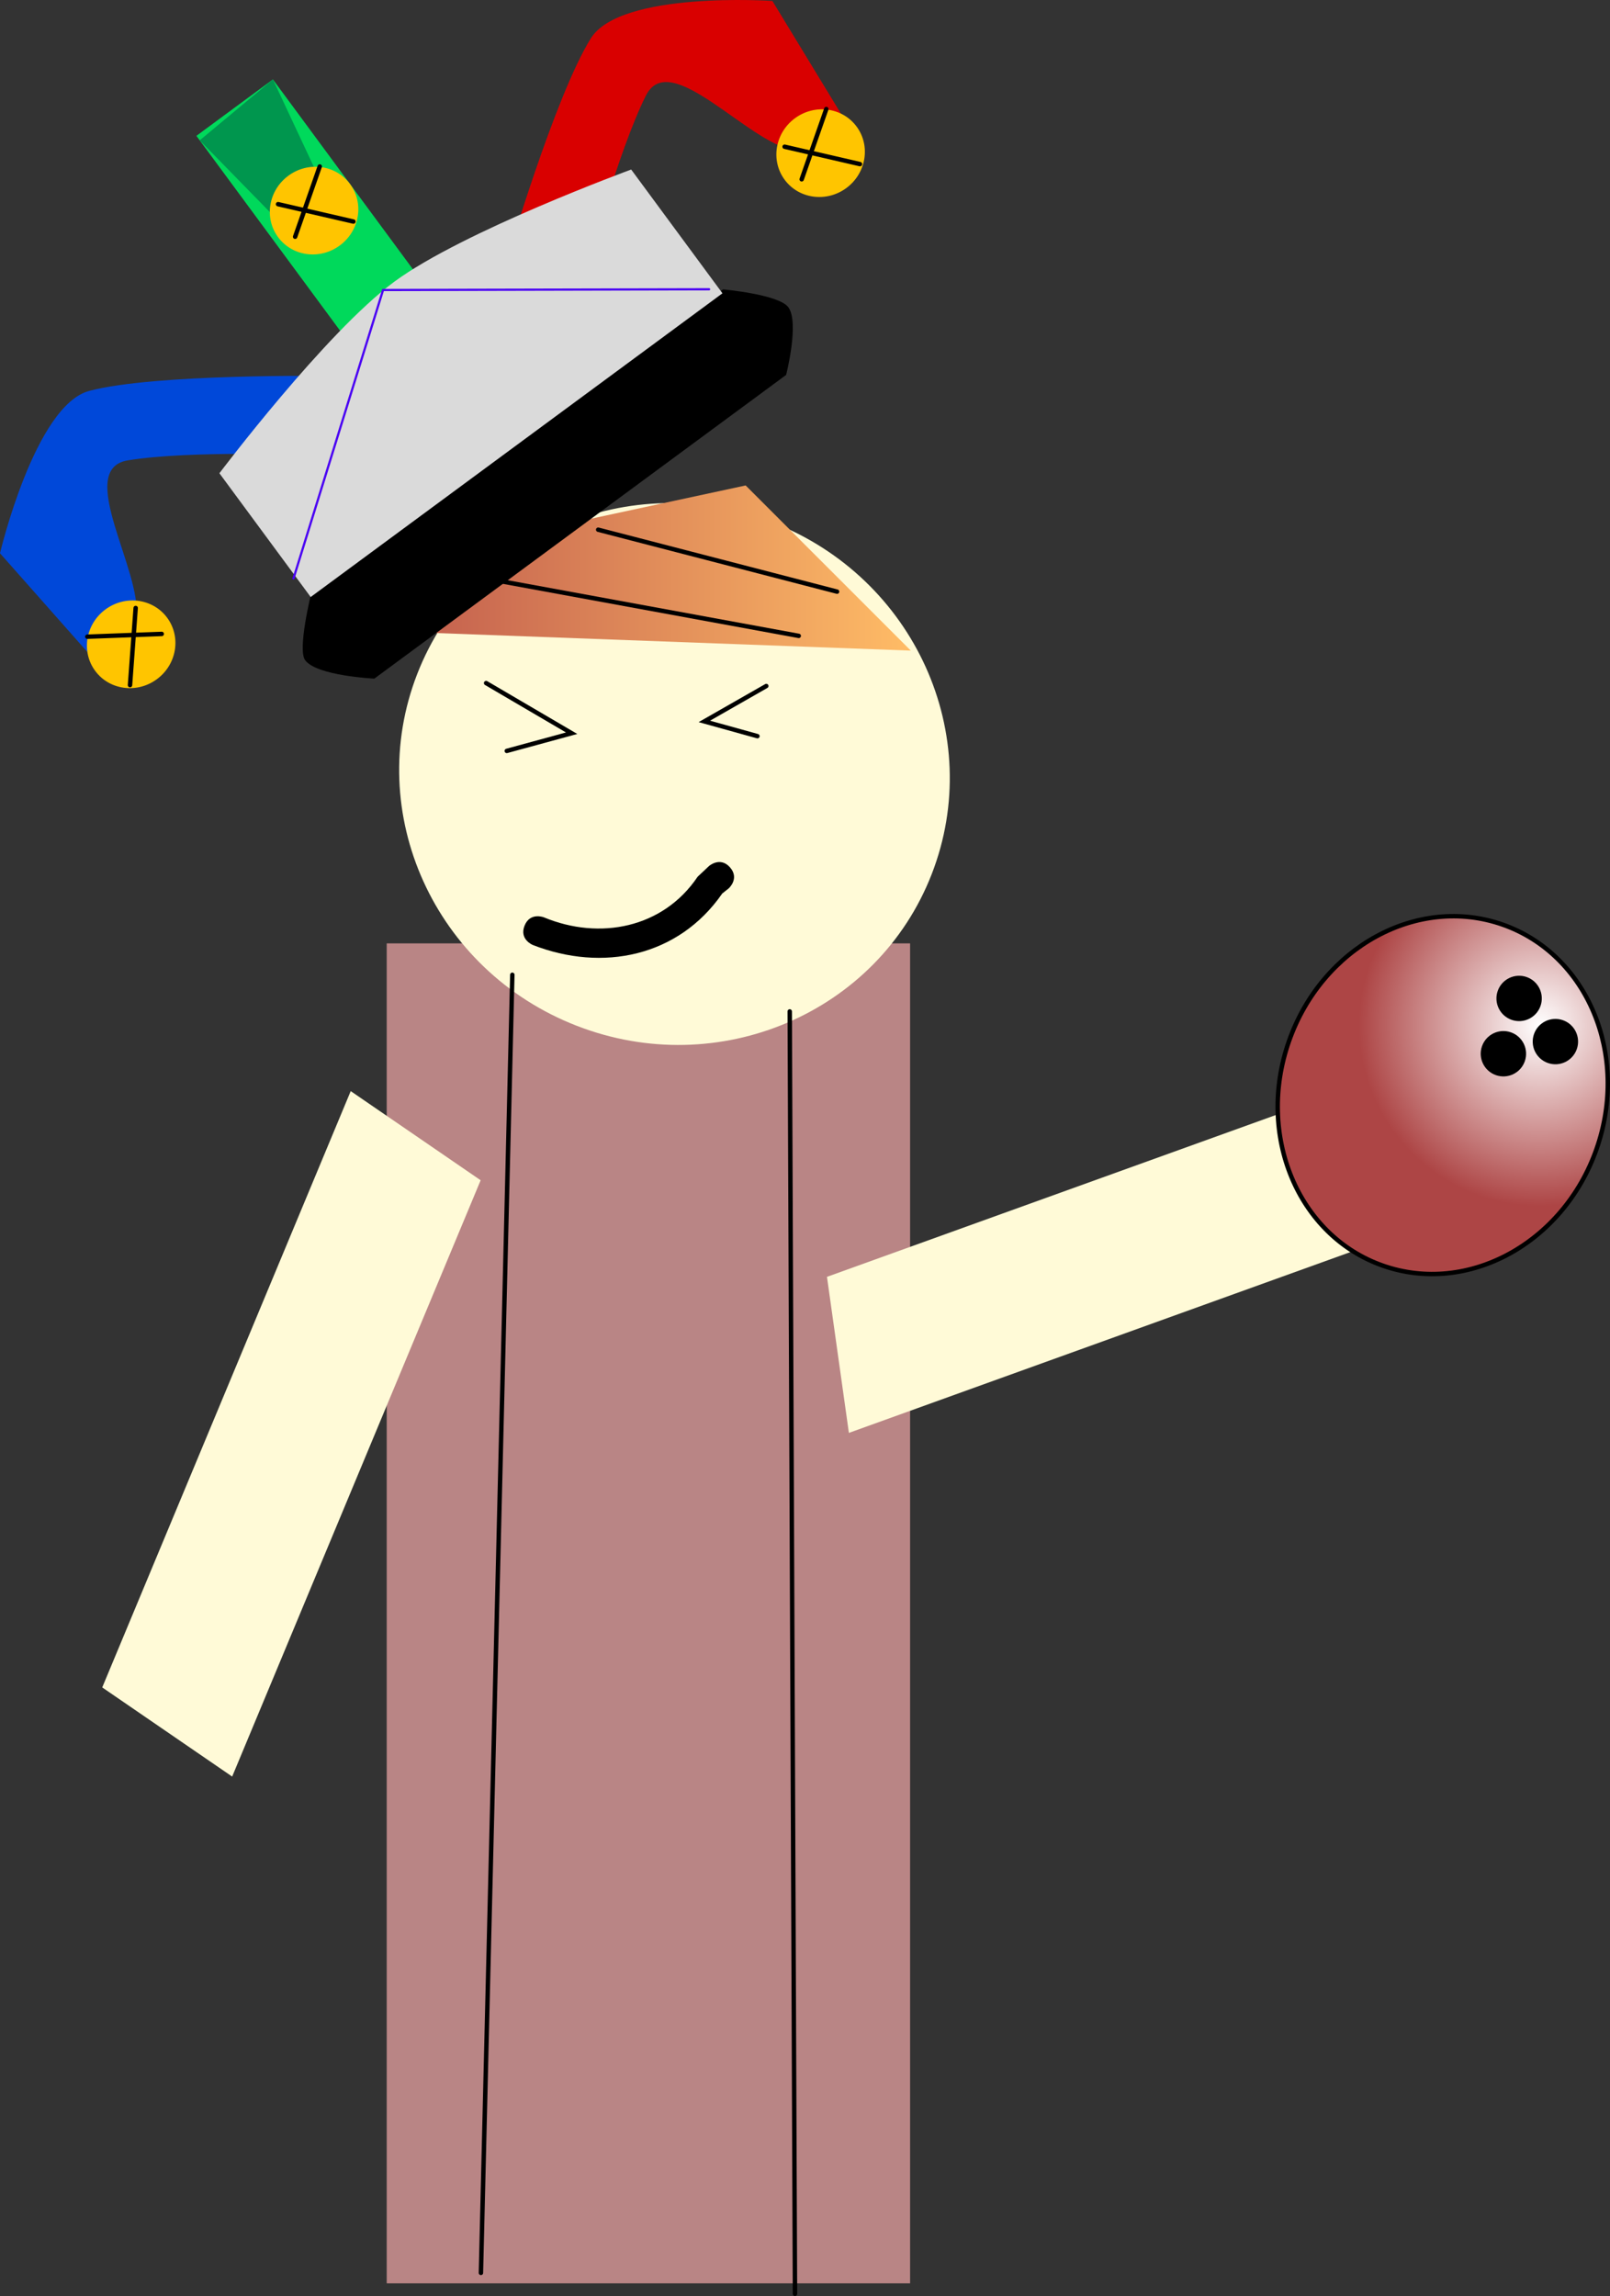 <svg version="1.1" xmlns="http://www.w3.org/2000/svg" xmlns:xlink="http://www.w3.org/1999/xlink" width="181.967" height="259.487" viewBox="0,0,181.967,259.487"><rect x="0" y="0" width="181.967" height="259.487" fill="#333333" stroke="none"/><defs><linearGradient x1="70.38" y1="159.156" x2="124.38" y2="159.156" gradientUnits="userSpaceOnUse" id="color-1"><stop offset="0" stop-color="#c6634f"></stop><stop offset="1" stop-color="#ffbc66"></stop></linearGradient><radialGradient cx="195.431" cy="210.854" r="20.427" gradientUnits="userSpaceOnUse" id="color-2"><stop offset="0" stop-color="#ffffff"></stop><stop offset="1" stop-color="#ad4545"></stop></radialGradient></defs><g transform="translate(-21.438,-94.958)"><g data-paper-data="{&quot;isPaintingLayer&quot;:true}" fill-rule="nonzero" stroke-linejoin="miter" stroke-miterlimit="10" stroke-dasharray="" stroke-dashoffset="0" style="mix-blend-mode: normal"><path d="M65.146,353.012v-151.436h59.155v151.436z" fill="#b98585" stroke="none" stroke-width="0" stroke-linecap="butt"></path><path d="M126.745,193.742c-6.11,15.711 -24.081,23.386 -40.139,17.141c-16.058,-6.245 -24.122,-24.044 -18.012,-39.755c6.11,-15.711 24.081,-23.386 40.139,-17.141c16.058,6.245 24.122,24.044 18.012,39.755z" fill="#fffad7" stroke="none" stroke-width="0" stroke-linecap="butt"></path><path d="M103.942,192.981c1.117,1.259 -0.141,2.376 -0.141,2.376l-0.735,0.585c-4.954,7.148 -13.526,8.888 -21.403,5.817c0,0 -1.562,-0.626 -0.936,-2.189c0.626,-1.562 2.189,-0.936 2.189,-0.936c6.286,2.611 13.459,1.224 17.372,-4.593l1.279,-1.203c0,0 1.259,-1.117 2.376,0.141z" fill="#000000" stroke="none" stroke-width="0.5" stroke-linecap="butt"></path><path d="M32.993,285.664l28.084,-67.392l14.685,10.075l-28.084,67.392z" fill="#fffad7" stroke="none" stroke-width="0" stroke-linecap="butt"></path><path d="M186.065,232.137l-68.683,24.761l-2.477,-17.636l68.683,-24.761z" fill="#fffad7" stroke="none" stroke-width="0" stroke-linecap="butt"></path><path d="M75.794,351.829l3.549,-146.704" fill="none" stroke="#000000" stroke-width="0.5" stroke-linecap="round"></path><path d="M110.696,209.266l0.592,144.929" fill="none" stroke="#000000" stroke-width="0.5" stroke-linecap="round"></path><path d="M70.38,166.489l4.333,-10l31,-6.667l18.667,18.667z" fill="url(#color-1)" stroke="none" stroke-width="NaN" stroke-linecap="butt"></path><path d="M75.38,160.156l36.333,6.667" fill="none" stroke="#000000" stroke-width="0.5" stroke-linecap="round"></path><path d="M89.046,154.823l27,7" fill="none" stroke="#000000" stroke-width="0.5" stroke-linecap="round"></path><g><path d="M63.747,171.654c0,0 -6.505,-0.302 -7.821,-2.085c-0.894,-1.212 0.693,-7.579 0.693,-7.579l46.541,-34.325c0,0 6.299,0.554 7.379,2.019c1.266,1.717 -0.251,7.646 -0.251,7.646z" fill="#000000" stroke="none" stroke-width="0" stroke-linecap="butt"></path><path d="M63.33,137.015l-19.695,-26.704l8.647,-6.377l19.695,26.704z" fill="#00d95b" stroke="none" stroke-width="0" stroke-linecap="butt"></path><path d="M87.688,125.549l-9.103,-0.786c0,0 5.545,-18.939 9.637,-25.479c3.371,-5.388 20.514,-4.219 20.514,-4.219l7.93,13.038c0,0 -3.781,4.094 -5.482,3.83c-5.22,-0.809 -14.012,-11.628 -16.744,-6.172c-3.178,6.347 -6.753,19.789 -6.753,19.789z" fill="#d90000" stroke="none" stroke-width="0" stroke-linecap="butt"></path><path d="M118.256,109.267c1.606,2.177 1.085,5.286 -1.162,6.943c-2.247,1.657 -5.371,1.236 -6.976,-0.941c-1.606,-2.177 -1.085,-5.286 1.162,-6.943c2.247,-1.657 5.371,-1.236 6.976,0.941z" fill="#ffc500" stroke="none" stroke-width="0" stroke-linecap="butt"></path><path d="M118.633,113.505l-8.517,-1.965" fill="none" stroke="#000000" stroke-width="0.5" stroke-linecap="round"></path><path d="M112.046,115.222l2.782,-7.941" fill="none" stroke="#000000" stroke-width="0.5" stroke-linecap="round"></path><path d="M35.879,146.988c-6.019,0.998 1.72,12.594 0.951,17.82c-0.25,1.703 -5.278,4.106 -5.278,4.106l-10.114,-11.428c0,0 3.948,-16.723 10.091,-18.352c7.457,-1.978 27.189,-1.681 27.189,-1.681l-1.938,8.929c0,0 -13.898,-0.555 -20.901,0.606z" data-paper-data="{&quot;index&quot;:null}" fill="#0048d9" stroke="none" stroke-width="0" stroke-linecap="butt"></path><path d="M33.356,163.833c2.247,-1.657 5.371,-1.236 6.976,0.941c1.606,2.177 1.085,5.286 -1.162,6.943c-2.247,1.657 -5.371,1.236 -6.976,-0.941c-1.606,-2.177 -1.085,-5.286 1.162,-6.943z" data-paper-data="{&quot;index&quot;:null}" fill="#ffc500" stroke="none" stroke-width="0" stroke-linecap="butt"></path><path d="M36.132,172.388l0.639,-8.717" data-paper-data="{&quot;index&quot;:null}" fill="none" stroke="#000000" stroke-width="0.5" stroke-linecap="round"></path><path d="M39.718,166.602l-8.409,0.312" data-paper-data="{&quot;index&quot;:null}" fill="none" stroke="#000000" stroke-width="0.5" stroke-linecap="round"></path><path d="M53.602,120.63l-9.591,-9.81l8.272,-6.886l6.152,13.133z" fill="#00964e" stroke="none" stroke-width="0" stroke-linecap="butt"></path><path d="M61.004,115.759c1.606,2.177 1.085,5.286 -1.162,6.943c-2.247,1.657 -5.371,1.236 -6.976,-0.941c-1.606,-2.177 -1.085,-5.286 1.162,-6.943c2.247,-1.657 5.371,-1.236 6.976,0.941z" fill="#ffc500" stroke="none" stroke-width="0" stroke-linecap="butt"></path><path d="M61.381,119.997l-8.517,-1.965" fill="none" stroke="#000000" stroke-width="0.5" stroke-linecap="round"></path><path d="M57.576,113.773l-2.782,7.941" fill="none" stroke="#000000" stroke-width="0.5" stroke-linecap="round"></path><path d="M56.552,162.431l-10.316,-13.988c0,0 11.989,-15.91 19.767,-21.647c7.736,-5.705 26.774,-12.678 26.774,-12.678l10.316,13.988z" fill="#dadada" stroke="none" stroke-width="0" stroke-linecap="butt"></path><path d="M54.61,160.33l10.122,-32.595l36.849,-0.083" fill="none" stroke="#4a00f3" stroke-width="0.25" stroke-linecap="round"></path></g><g stroke-linecap="butt"><path d="M201.877,224.832c-3.741,10.643 -14.553,16.537 -24.149,13.164c-9.596,-3.373 -14.343,-14.735 -10.602,-25.378c3.741,-10.643 14.552,-16.537 24.149,-13.164c9.596,3.373 14.343,14.735 10.602,25.378z" fill="url(#color-2)" stroke="#000000" stroke-width="0.5"></path><path d="M195.552,208.647c-0.47,1.336 -1.933,2.038 -3.269,1.569c-1.336,-0.47 -2.038,-1.933 -1.569,-3.269c0.47,-1.336 1.933,-2.038 3.269,-1.569c1.336,0.47 2.038,1.933 1.569,3.269z" fill="#000000" stroke="none" stroke-width="0"></path><path d="M199.653,213.525c-0.47,1.336 -1.933,2.038 -3.269,1.569c-1.336,-0.47 -2.038,-1.933 -1.569,-3.269c0.47,-1.336 1.933,-2.038 3.269,-1.569c1.336,0.47 2.038,1.933 1.569,3.269z" fill="#000000" stroke="none" stroke-width="0"></path><path d="M193.776,214.897c-0.47,1.336 -1.933,2.038 -3.269,1.569c-1.336,-0.47 -2.038,-1.933 -1.569,-3.269c0.47,-1.336 1.933,-2.038 3.269,-1.569c1.336,0.47 2.038,1.933 1.569,3.269z" fill="#000000" stroke="none" stroke-width="0"></path></g><path d="M76.38,172.156l9.667,5.667l-7.333,2" fill="none" stroke="#000000" stroke-width="0.5" stroke-linecap="round"></path><path d="M107.046,178.156l-6,-1.667l7,-4" fill="none" stroke="#000000" stroke-width="0.5" stroke-linecap="round"></path></g></g></svg>